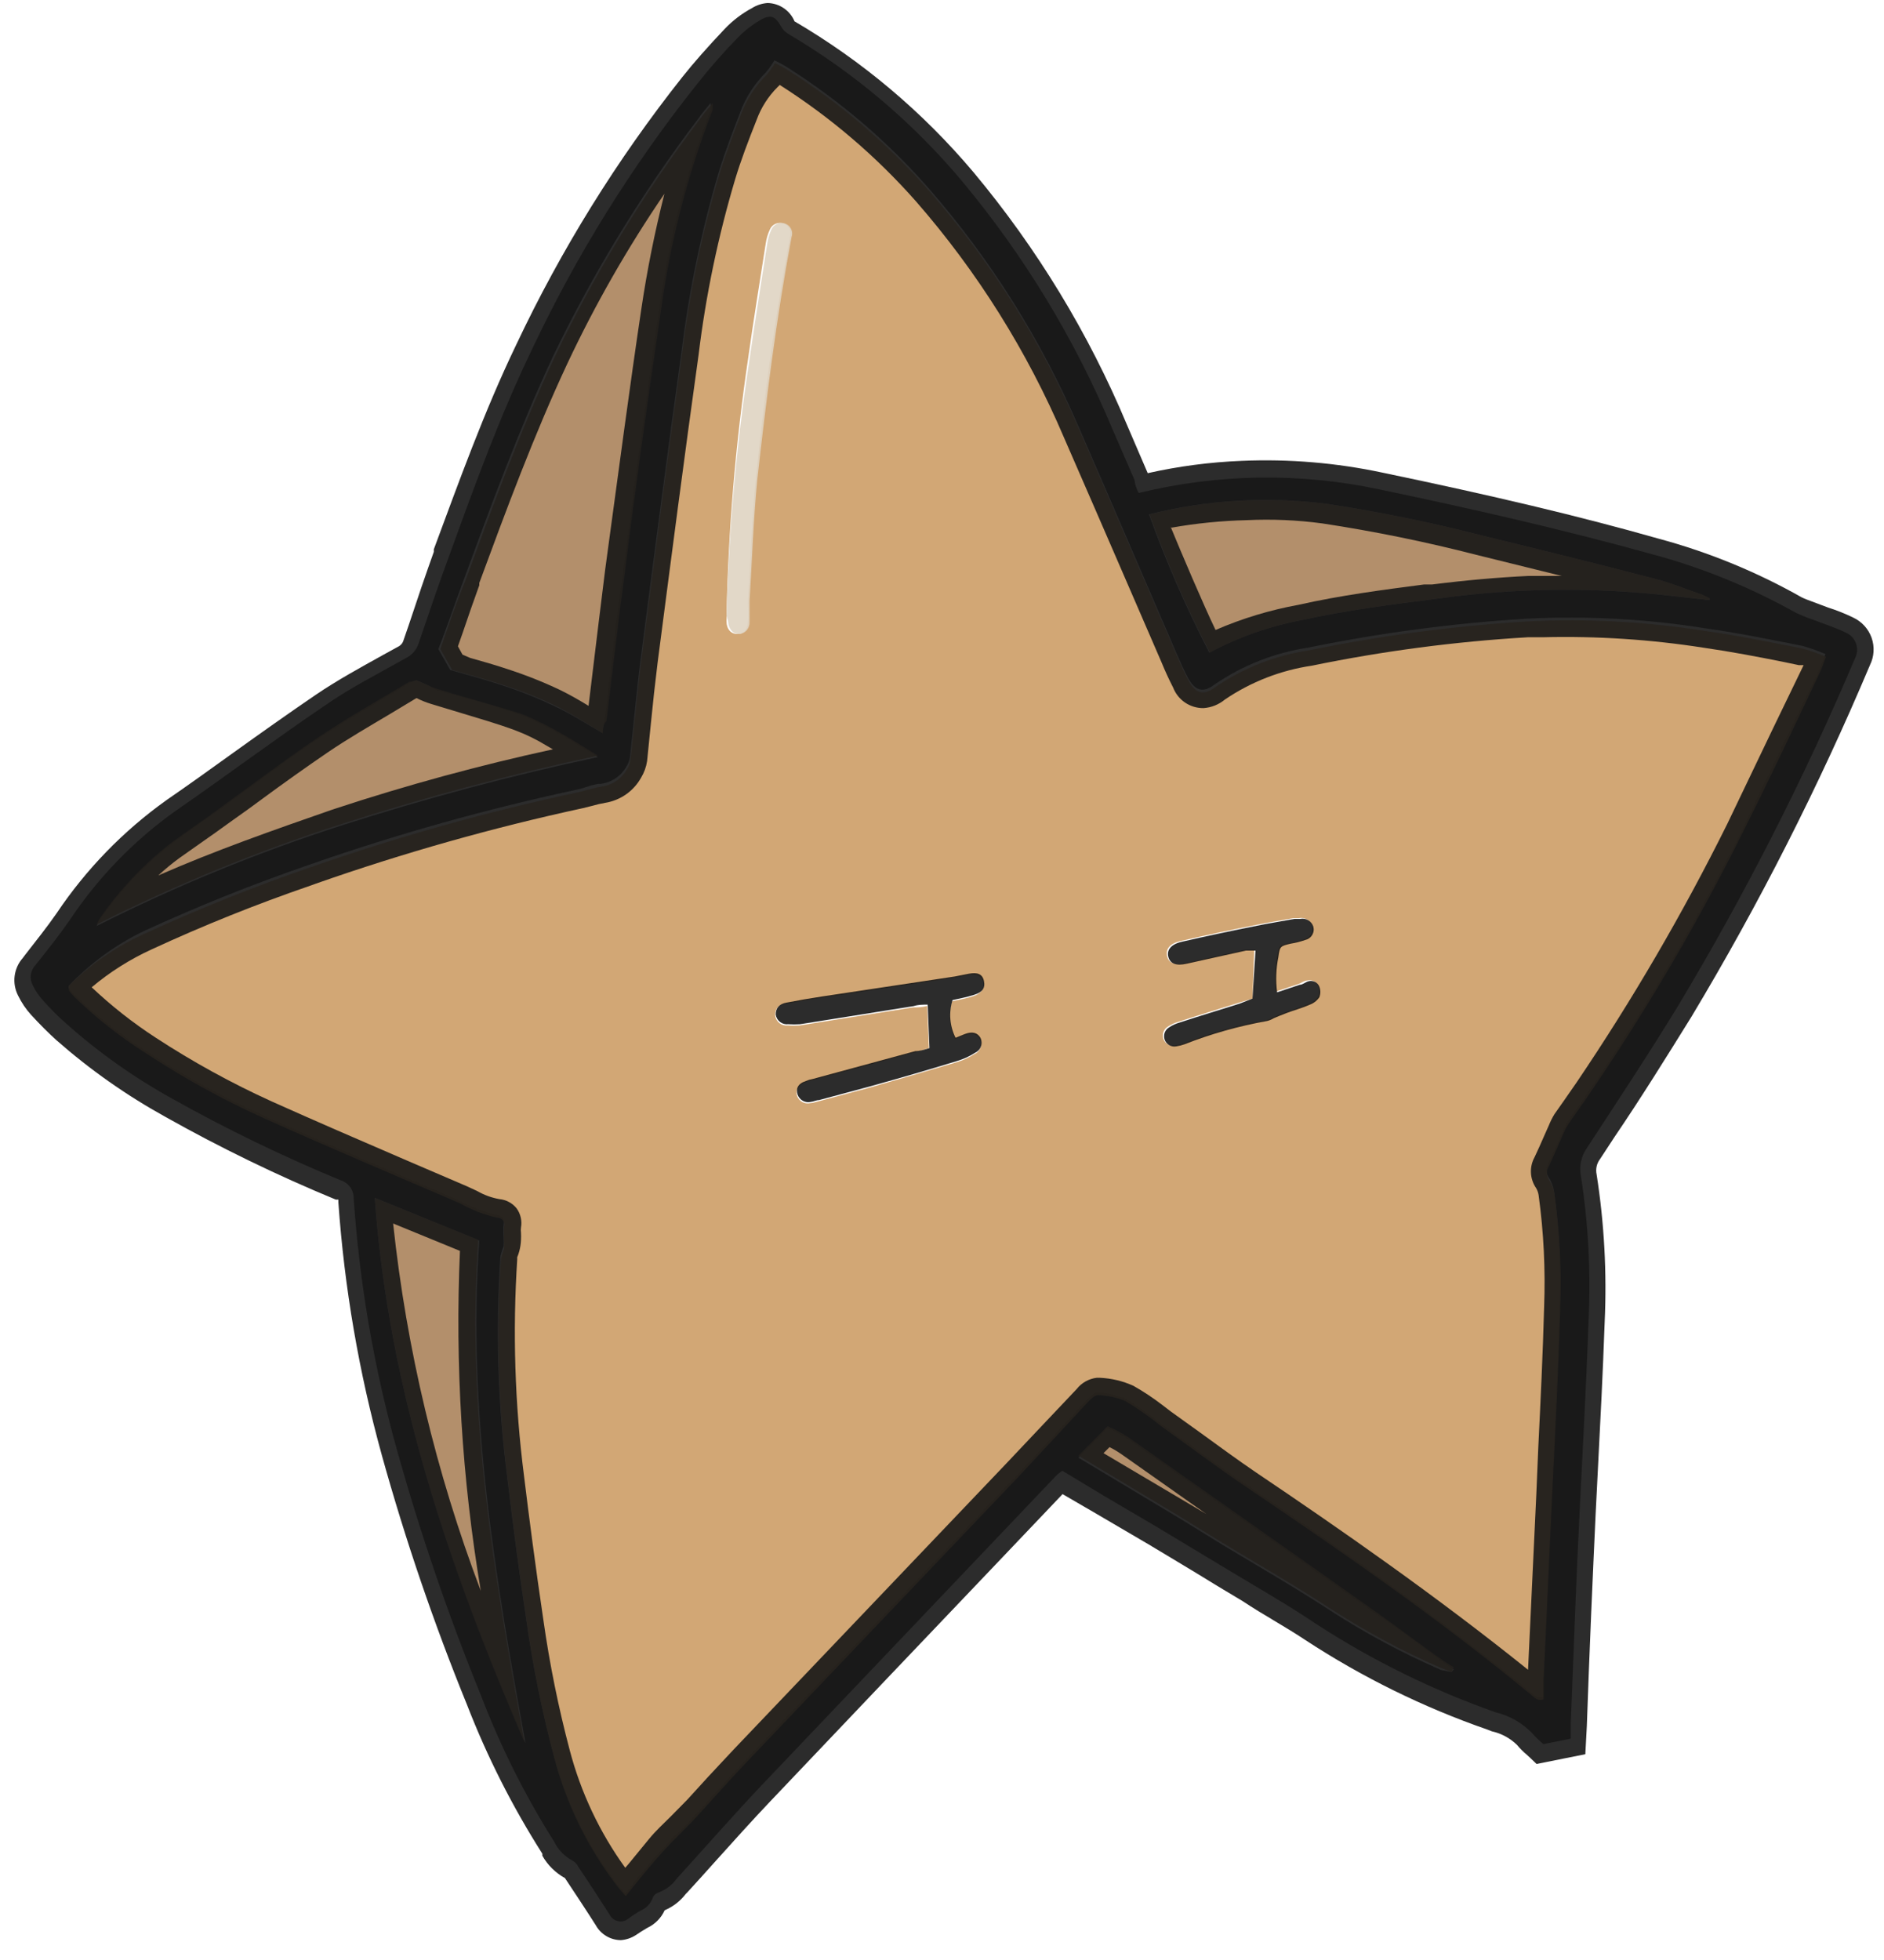 <svg width="75" height="78" viewBox="0 0 75 78" fill="none" xmlns="http://www.w3.org/2000/svg">
<g id="bgStar4" opacity="0.91">
<path id="Vector" opacity="0.91" d="M45.33 19.62C48.478 18.849 51.761 18.801 54.93 19.48C58.62 20.25 62.3 21.09 65.93 22.1C67.858 22.631 69.715 23.394 71.46 24.37C71.7 24.486 71.947 24.587 72.2 24.67C72.63 24.84 73.09 24.98 73.51 25.19C73.599 25.233 73.678 25.293 73.743 25.366C73.808 25.44 73.858 25.526 73.89 25.619C73.921 25.712 73.934 25.81 73.927 25.908C73.921 26.006 73.894 26.102 73.85 26.19C71.822 30.969 69.463 35.6 66.79 40.05C65.63 41.95 64.39 43.82 63.17 45.69C63.06 45.847 62.982 46.024 62.941 46.211C62.9 46.398 62.896 46.592 62.93 46.78C63.228 48.678 63.332 50.601 63.24 52.52C63.13 55.65 62.94 58.78 62.8 61.9C62.7 64.13 62.62 66.36 62.53 68.6C62.53 68.78 62.53 68.97 62.53 69.19L61.44 69.41C61.273 69.267 61.117 69.113 60.97 68.95C60.575 68.55 60.076 68.27 59.53 68.14C57.035 67.26 54.651 66.088 52.43 64.65C51.29 63.88 50.08 63.19 48.9 62.48L46.11 60.8L43.95 59.53L42.29 58.53C42.23 58.58 42.13 58.64 42.06 58.71C38.12 62.85 34.183 66.987 30.25 71.12C29.13 72.31 28.05 73.54 26.95 74.75C26.758 75.021 26.485 75.224 26.17 75.33C26.123 75.353 26.08 75.385 26.046 75.424C26.012 75.464 25.986 75.51 25.97 75.56C25.93 75.662 25.871 75.755 25.796 75.834C25.72 75.913 25.63 75.976 25.53 76.02C25.353 76.118 25.182 76.228 25.02 76.35C24.962 76.398 24.894 76.433 24.821 76.451C24.748 76.469 24.672 76.469 24.598 76.453C24.524 76.436 24.456 76.403 24.397 76.356C24.338 76.309 24.292 76.249 24.26 76.18C23.85 75.54 23.44 74.91 23.02 74.29C22.972 74.19 22.895 74.107 22.8 74.05C22.479 73.882 22.219 73.616 22.06 73.29C20.901 71.454 19.926 69.508 19.15 67.48C17.838 64.261 16.712 60.969 15.78 57.62C14.879 54.376 14.31 51.049 14.08 47.69C14.083 47.53 14.034 47.373 13.94 47.243C13.846 47.114 13.713 47.018 13.56 46.97C11.261 46.02 9.02 44.935 6.85 43.72C5.333 42.88 3.914 41.874 2.62 40.72C2.3 40.44 2 40.14 1.72 39.82C1.549 39.636 1.407 39.427 1.3 39.2C1.234 39.073 1.21 38.929 1.229 38.788C1.249 38.646 1.312 38.514 1.41 38.41C1.88 37.82 2.35 37.23 2.78 36.61C3.908 34.919 5.334 33.449 6.99 32.27C8.99 30.89 10.92 29.44 12.93 28.08C13.93 27.38 15.06 26.81 16.14 26.2C16.266 26.141 16.378 26.056 16.469 25.951C16.561 25.846 16.629 25.723 16.67 25.59C17.07 24.41 17.47 23.23 17.9 22.07C18.9 19.31 19.9 16.55 21.19 13.88C22.959 10.137 25.153 6.61 27.73 3.37C28.245 2.713 28.796 2.086 29.38 1.49C29.651 1.21 29.96 0.971 30.3 0.78C30.69 0.56 30.87 0.66 31.09 1.05C31.16 1.173 31.259 1.276 31.38 1.35C33.999 2.893 36.336 4.871 38.29 7.2C40.774 10.178 42.797 13.511 44.29 17.09L45.16 19.09C45.19 19.32 45.25 19.46 45.33 19.62ZM2.73 39.24C2.73 39.24 2.73 39.3 2.73 39.32C2.808 39.418 2.891 39.511 2.98 39.6C3.843 40.43 4.788 41.171 5.8 41.81C7.299 42.798 8.873 43.664 10.51 44.4C13.09 45.56 15.7 46.66 18.3 47.78C18.762 48.044 19.261 48.236 19.78 48.35C19.824 48.35 19.867 48.36 19.906 48.379C19.945 48.399 19.979 48.427 20.006 48.462C20.032 48.497 20.049 48.538 20.057 48.581C20.065 48.624 20.062 48.668 20.05 48.71C20.035 48.896 20.035 49.084 20.05 49.27C20.056 49.377 20.056 49.483 20.05 49.59C19.993 49.725 19.95 49.866 19.92 50.01C19.725 52.932 19.815 55.866 20.19 58.77C20.42 60.69 20.67 62.61 20.96 64.52C21.212 66.296 21.569 68.056 22.03 69.79C22.519 71.683 23.39 73.456 24.59 75L24.89 75.35L25.23 74.92C25.59 74.48 25.94 74.04 26.33 73.62C26.72 73.2 27.33 72.62 27.83 72.06C28.33 71.5 29.04 70.74 29.66 70.06C33.28 66.253 36.903 62.45 40.53 58.65C41.47 57.65 42.39 56.65 43.32 55.65C43.42 55.54 43.58 55.39 43.69 55.41C44.068 55.422 44.441 55.503 44.79 55.65C45.286 55.95 45.761 56.284 46.21 56.65C47.35 57.46 48.47 58.31 49.63 59.09C53.5 61.71 57.32 64.4 60.95 67.35C61.07 67.45 61.19 67.6 61.43 67.52V66.77C61.55 64.323 61.663 61.873 61.77 59.42C61.89 56.94 62.02 54.42 62.09 51.97C62.148 50.443 62.071 48.914 61.86 47.4C61.831 47.204 61.759 47.016 61.65 46.85C61.593 46.766 61.563 46.666 61.563 46.565C61.563 46.463 61.593 46.364 61.65 46.28C61.85 45.85 62.03 45.42 62.22 44.99C62.271 44.877 62.327 44.767 62.39 44.66C62.68 44.23 62.99 43.81 63.28 43.38C65.54 40.066 67.572 36.601 69.36 33.01C70.36 30.88 71.41 28.76 72.43 26.64C72.52 26.46 72.57 26.27 72.67 26.03C72.369 25.897 72.058 25.787 71.74 25.7C70.47 25.45 69.21 25.19 67.93 25.01C65.57 24.631 63.177 24.5 60.79 24.62C57.867 24.798 54.959 25.183 52.09 25.77C50.748 25.972 49.47 26.474 48.35 27.24C47.89 27.59 47.57 27.49 47.29 26.97C47.13 26.67 46.99 26.35 46.85 26.03C45.55 23.03 44.27 20.03 42.96 17.03C41.471 13.553 39.446 10.331 36.96 7.48C35.317 5.611 33.414 3.988 31.31 2.66C31.15 2.56 30.99 2.48 30.83 2.4C30.727 2.573 30.61 2.737 30.48 2.89C30.041 3.327 29.7 3.852 29.48 4.43C29.18 5.22 28.87 6.01 28.62 6.82C27.933 9.142 27.438 11.517 27.14 13.92C26.57 18 26.04 22.09 25.51 26.18C25.34 27.48 25.23 28.8 25.08 30.11C25.065 30.249 25.017 30.383 24.94 30.5C24.837 30.684 24.694 30.842 24.521 30.962C24.347 31.082 24.148 31.16 23.94 31.19C23.63 31.19 23.33 31.34 23.03 31.41C19.4 32.184 15.823 33.186 12.32 34.41C10.074 35.183 7.868 36.067 5.71 37.06C4.593 37.601 3.584 38.34 2.73 39.24ZM23.98 29.18C23.98 28.98 24.04 28.84 24.06 28.7C24.3 26.7 24.52 24.77 24.79 22.81C25.25 19.35 25.71 15.89 26.22 12.44C26.587 9.677 27.282 6.968 28.29 4.37C28.29 4.37 28.29 4.26 28.29 4.1C28.09 4.35 27.94 4.51 27.82 4.69C25.565 7.66 23.615 10.849 22 14.21C20.65 17.11 19.55 20.1 18.45 23.1C18.1 24.03 17.79 24.97 17.45 25.83L17.92 26.66C18.56 26.85 19.28 27.03 19.98 27.27C20.664 27.488 21.332 27.752 21.98 28.06C22.7 28.38 23.31 28.79 24 29.18H23.98ZM68.05 23.88V23.81L67.76 23.67C67.14 23.46 66.52 23.2 65.89 23.04C63.59 22.44 61.29 21.87 58.98 21.31C56.943 20.785 54.88 20.364 52.8 20.05C50.441 19.749 48.047 19.891 45.74 20.47C46.419 22.354 47.221 24.191 48.14 25.97C49.302 25.348 50.554 24.91 51.85 24.67C53.6 24.28 55.38 24.06 57.16 23.83C60.292 23.389 63.468 23.352 66.61 23.72L68.05 23.88ZM16.57 27.07C16.57 27.07 16.41 27.13 16.3 27.19C15.09 27.92 13.86 28.62 12.68 29.4C11.5 30.18 10.18 31.19 8.93 32.09C8.21 32.6 7.49 33.09 6.78 33.63C5.694 34.482 4.743 35.493 3.96 36.63C3.917 36.7 3.88 36.774 3.85 36.85C6.991 35.266 10.251 33.928 13.6 32.85C16.952 31.772 20.356 30.864 23.8 30.13C23.3 29.83 22.9 29.57 22.48 29.33C21.928 29.002 21.354 28.714 20.76 28.47C19.65 28.07 18.51 27.77 17.38 27.47C17.14 27.33 16.91 27.21 16.57 27.07ZM14.92 47.67C15.47 55.37 17.92 62.44 20.92 69.37C19.71 62.75 18.6 56.13 19.08 49.37L14.92 47.67ZM57.79 66.54L57.87 66.43L57.56 66.24C56.64 65.56 55.73 64.85 54.79 64.24C51.56 61.95 48.32 59.68 45.09 57.4C44.781 57.173 44.445 56.985 44.09 56.84L42.93 58.01L44.05 58.68L47.05 60.48L48.67 61.48C50.08 62.33 51.51 63.15 52.89 64.05C54.314 64.976 55.812 65.782 57.37 66.46L57.79 66.54Z" fill="black"/>
<path id="Vector_2" opacity="0.91" d="M2.73 39.24C3.599 38.377 4.615 37.676 5.73 37.17C7.888 36.177 10.094 35.292 12.34 34.52C15.843 33.296 19.421 32.294 23.05 31.52C23.35 31.45 23.65 31.35 23.96 31.3C24.169 31.27 24.367 31.192 24.541 31.072C24.714 30.952 24.858 30.794 24.96 30.61C25.037 30.493 25.085 30.359 25.1 30.22C25.25 28.91 25.36 27.59 25.53 26.29C26.06 22.2 26.59 18.11 27.16 14.03C27.458 11.627 27.953 9.252 28.64 6.93C28.89 6.12 29.2 5.33 29.5 4.54C29.72 3.962 30.061 3.437 30.5 3C30.63 2.846 30.747 2.683 30.85 2.51C31.01 2.59 31.17 2.67 31.33 2.77C33.434 4.098 35.337 5.721 36.98 7.59C39.466 10.441 41.491 13.663 42.98 17.14C44.29 20.14 45.57 23.14 46.87 26.14C47.01 26.46 47.15 26.78 47.31 27.08C47.59 27.6 47.91 27.7 48.37 27.35C49.49 26.584 50.769 26.082 52.11 25.88C54.979 25.292 57.887 24.908 60.81 24.73C63.197 24.61 65.59 24.741 67.95 25.12C69.23 25.3 70.49 25.56 71.76 25.81C72.078 25.897 72.389 26.007 72.69 26.14C72.59 26.38 72.54 26.57 72.45 26.75C71.45 28.87 70.45 30.99 69.38 33.12C67.592 36.711 65.56 40.176 63.3 43.49C63.01 43.92 62.7 44.34 62.41 44.77C62.347 44.877 62.291 44.987 62.24 45.1C62.05 45.53 61.87 45.96 61.67 46.39C61.613 46.474 61.583 46.574 61.583 46.675C61.583 46.777 61.613 46.876 61.67 46.96C61.779 47.126 61.851 47.314 61.88 47.51C62.091 49.024 62.168 50.553 62.11 52.08C62.04 54.56 61.91 57.08 61.79 59.53C61.67 61.98 61.57 64.43 61.45 66.88V67.63C61.21 67.71 61.09 67.56 60.97 67.46C57.34 64.46 53.52 61.82 49.65 59.2C48.49 58.42 47.37 57.57 46.23 56.76C45.781 56.394 45.306 56.06 44.81 55.76C44.461 55.613 44.088 55.532 43.71 55.52C43.6 55.52 43.44 55.65 43.34 55.76C42.41 56.76 41.49 57.76 40.55 58.76C36.93 62.56 33.307 66.363 29.68 70.17C29.06 70.82 28.47 71.49 27.85 72.17C27.23 72.85 26.85 73.17 26.35 73.73C25.85 74.29 25.61 74.59 25.25 75.03L24.91 75.46L24.61 75.11C23.41 73.566 22.539 71.793 22.05 69.9C21.589 68.166 21.232 66.406 20.98 64.63C20.69 62.72 20.44 60.8 20.21 58.88C19.835 55.976 19.745 53.042 19.94 50.12C19.97 49.976 20.013 49.835 20.07 49.7C20.076 49.593 20.076 49.487 20.07 49.38C20.055 49.194 20.055 49.006 20.07 48.82C20.082 48.778 20.085 48.734 20.077 48.691C20.07 48.648 20.052 48.607 20.026 48.572C19.999 48.537 19.965 48.509 19.926 48.489C19.887 48.47 19.844 48.46 19.8 48.46C19.281 48.346 18.781 48.154 18.32 47.89C15.72 46.77 13.11 45.67 10.53 44.51C8.894 43.774 7.318 42.907 5.82 41.92C4.808 41.281 3.863 40.54 3 39.71C2.911 39.621 2.828 39.528 2.75 39.43C2.75 39.43 2.74 39.27 2.73 39.24ZM36.98 41.71C36.81 41.77 36.62 41.83 36.42 41.88L32.33 42.99C32.237 43.006 32.147 43.033 32.06 43.07C31.78 43.18 31.66 43.38 31.73 43.61C31.767 43.715 31.841 43.804 31.939 43.857C32.037 43.911 32.151 43.926 32.26 43.9C32.37 43.9 32.47 43.85 32.58 43.83L34.63 43.28C35.78 42.95 36.92 42.62 38.06 42.28C38.318 42.205 38.564 42.094 38.79 41.95C38.845 41.926 38.894 41.892 38.935 41.848C38.977 41.805 39.008 41.754 39.029 41.697C39.05 41.641 39.059 41.581 39.055 41.522C39.052 41.462 39.037 41.404 39.01 41.35C38.89 41.14 38.68 41.09 38.39 41.2L38.02 41.35C37.786 40.885 37.743 40.346 37.9 39.85C38.21 39.78 38.49 39.73 38.76 39.64C39.03 39.55 39.22 39.33 39.15 39.09C39.08 38.85 38.88 38.74 38.55 38.8L37.99 38.91L32.68 39.71C32.22 39.78 31.75 39.86 31.29 39.95C30.99 39.95 30.84 40.18 30.86 40.42C30.875 40.538 30.936 40.645 31.03 40.718C31.123 40.791 31.242 40.824 31.36 40.81C31.517 40.82 31.674 40.82 31.83 40.81L36.35 40.09C36.53 40.09 36.71 40.09 36.91 40.03L36.98 41.71ZM28.92 24.52C28.925 24.583 28.925 24.647 28.92 24.71C28.92 25.04 29.1 25.23 29.35 25.23C29.6 25.23 29.75 25.07 29.78 24.76C29.81 24.45 29.78 24.19 29.78 23.91C29.88 22.29 29.93 20.67 30.09 19.06C30.41 15.84 30.85 12.63 31.45 9.44C31.469 9.388 31.478 9.333 31.476 9.278C31.474 9.222 31.46 9.168 31.437 9.118C31.414 9.068 31.381 9.023 31.34 8.985C31.3 8.948 31.252 8.919 31.2 8.9C31.096 8.86 30.981 8.861 30.879 8.904C30.776 8.947 30.694 9.028 30.65 9.13C30.564 9.314 30.507 9.509 30.48 9.71C30.24 11.24 30 12.71 29.78 14.28C29.279 17.672 28.992 21.092 28.92 24.52ZM49.86 39.74L49.3 39.91C48.51 40.16 47.71 40.4 46.92 40.66C46.771 40.701 46.629 40.765 46.5 40.85C46.415 40.898 46.349 40.974 46.316 41.066C46.282 41.157 46.282 41.258 46.315 41.35C46.349 41.441 46.414 41.518 46.5 41.566C46.585 41.613 46.684 41.629 46.78 41.61C46.889 41.594 46.996 41.567 47.1 41.53C48.166 41.111 49.272 40.8 50.4 40.6C50.492 40.576 50.579 40.539 50.66 40.49C50.83 40.42 51 40.34 51.18 40.28C51.36 40.22 51.78 40.09 52.07 39.96C52.232 39.905 52.372 39.8 52.47 39.66C52.525 39.522 52.525 39.368 52.47 39.23C52.437 39.148 52.374 39.082 52.295 39.043C52.216 39.005 52.125 38.996 52.04 39.02C51.92 39.02 51.81 39.12 51.69 39.16L50.79 39.46C50.73 38.994 50.747 38.521 50.84 38.06C50.9 37.62 50.92 37.62 51.35 37.52C51.537 37.49 51.721 37.443 51.9 37.38C51.958 37.368 52.014 37.345 52.062 37.311C52.111 37.277 52.153 37.233 52.184 37.182C52.215 37.132 52.235 37.075 52.243 37.016C52.251 36.957 52.246 36.897 52.23 36.84C52.195 36.735 52.123 36.646 52.027 36.591C51.931 36.535 51.818 36.517 51.71 36.54H51.48C50.98 36.63 50.48 36.71 49.99 36.81C48.99 37.01 47.99 37.22 46.99 37.45C46.56 37.55 46.4 37.77 46.46 38.05C46.52 38.33 46.77 38.42 47.2 38.32L49.55 37.8C49.67 37.8 49.79 37.8 49.93 37.8L49.86 39.74Z" fill="#C89458"/>
<path id="Vector_3" opacity="0.91" d="M24 29.18C23.33 28.79 22.72 28.38 22.06 28.06C21.412 27.752 20.744 27.488 20.06 27.27C19.36 27.03 18.64 26.85 18 26.66L17.53 25.83C17.83 24.97 18.14 24.03 18.53 23.1C19.63 20.1 20.73 17.1 22.08 14.21C23.695 10.849 25.645 7.66 27.9 4.69C28.02 4.51 28.17 4.35 28.37 4.1C28.37 4.26 28.37 4.32 28.37 4.37C27.362 6.968 26.667 9.677 26.3 12.44C25.79 15.89 25.3 19.35 24.87 22.81C24.6 24.81 24.38 26.74 24.14 28.7C24 28.84 24 29 24 29.18Z" fill="#A3784C"/>
<path id="Vector_4" opacity="0.91" d="M68.05 23.88L66.63 23.72C63.488 23.351 60.312 23.388 57.18 23.83C55.4 24.06 53.62 24.28 51.87 24.67C50.574 24.91 49.322 25.348 48.16 25.97C47.241 24.191 46.439 22.354 45.76 20.47C48.067 19.891 50.461 19.749 52.82 20.05C54.9 20.364 56.963 20.785 59 21.31C61.31 21.87 63.61 22.44 65.91 23.04C66.54 23.2 67.16 23.46 67.78 23.67L68.07 23.81L68.05 23.88Z" fill="#A3784C"/>
<path id="Vector_5" opacity="0.91" d="M16.57 27.07C16.91 27.21 17.14 27.33 17.38 27.41C18.51 27.76 19.65 28.06 20.76 28.41C21.354 28.654 21.928 28.942 22.48 29.27C22.9 29.51 23.3 29.77 23.8 30.07C20.356 30.804 16.952 31.712 13.6 32.79C10.251 33.868 6.991 35.206 3.85 36.79C3.88 36.714 3.917 36.64 3.96 36.57C4.743 35.433 5.694 34.422 6.78 33.57C7.49 33.05 8.21 32.57 8.93 32.03C10.18 31.13 11.4 30.2 12.68 29.34C13.96 28.48 15.09 27.86 16.3 27.13C16.41 27.13 16.53 27.09 16.57 27.07Z" fill="#A3784C"/>
<path id="Vector_6" opacity="0.91" d="M14.92 47.67L19.04 49.34C18.56 56.13 19.67 62.75 20.88 69.34C17.9 62.44 15.47 55.37 14.92 47.67Z" fill="#A3784C"/>
<path id="Vector_7" opacity="0.91" d="M57.79 66.54L57.37 66.38C55.812 65.702 54.314 64.896 52.89 63.97C51.51 63.07 50.08 62.25 48.67 61.4L47.05 60.4L44.05 58.6L42.93 57.93L44.09 56.76C44.445 56.905 44.781 57.093 45.09 57.32C48.32 59.6 51.56 61.87 54.79 64.16C55.73 64.82 56.64 65.53 57.56 66.16L57.87 66.35L57.79 66.54Z" fill="#A3784C"/>
<path id="Vector_8" opacity="0.91" d="M37 41.71L36.93 39.98C36.73 39.98 36.55 39.98 36.37 40.04L31.85 40.76C31.694 40.77 31.537 40.77 31.38 40.76C31.262 40.774 31.143 40.741 31.05 40.668C30.956 40.595 30.895 40.488 30.88 40.37C30.88 40.13 31.01 39.95 31.31 39.9C31.77 39.81 32.24 39.73 32.7 39.66L38.01 38.86L38.57 38.75C38.9 38.69 39.11 38.75 39.17 39.04C39.23 39.33 39.1 39.49 38.78 39.59C38.46 39.69 38.23 39.73 37.92 39.8C37.763 40.297 37.806 40.835 38.04 41.3L38.41 41.15C38.7 41.04 38.91 41.09 39.03 41.3C39.057 41.354 39.072 41.412 39.075 41.472C39.079 41.531 39.07 41.591 39.049 41.647C39.029 41.703 38.997 41.755 38.956 41.798C38.914 41.842 38.865 41.876 38.81 41.9C38.584 42.044 38.338 42.155 38.08 42.23C36.94 42.58 35.8 42.91 34.65 43.23L32.6 43.78C32.49 43.78 32.39 43.84 32.28 43.85C32.172 43.876 32.057 43.861 31.959 43.807C31.861 43.754 31.787 43.666 31.75 43.56C31.68 43.33 31.75 43.13 32.08 43.02C32.166 42.983 32.257 42.956 32.35 42.94L36.44 41.83C36.62 41.83 36.81 41.77 37 41.71Z" fill="black"/>
<path id="Vector_9" opacity="0.91" d="M28.92 24.52C29.012 21.091 29.319 17.671 29.84 14.28C30.06 12.76 30.3 11.28 30.54 9.71C30.567 9.509 30.624 9.314 30.71 9.13C30.754 9.028 30.836 8.947 30.939 8.904C31.041 8.861 31.156 8.86 31.26 8.9C31.312 8.919 31.36 8.948 31.4 8.985C31.441 9.023 31.474 9.068 31.497 9.118C31.52 9.168 31.533 9.223 31.536 9.278C31.538 9.333 31.529 9.388 31.51 9.44C30.91 12.63 30.51 15.84 30.15 19.06C29.99 20.67 29.94 22.29 29.84 23.91C29.84 24.19 29.84 24.48 29.84 24.76C29.84 25.04 29.64 25.23 29.41 25.23C29.18 25.23 29 25.04 28.98 24.71C28.965 24.645 28.945 24.582 28.92 24.52Z" fill="#DCCFBD"/>
<path id="Vector_10" opacity="0.91" d="M49.86 39.74L49.98 37.83C49.84 37.83 49.72 37.83 49.6 37.83L47.25 38.35C46.82 38.45 46.58 38.35 46.51 38.08C46.44 37.81 46.61 37.58 47.04 37.48C48.04 37.25 49.04 37.04 50.04 36.84C50.53 36.74 51.04 36.66 51.53 36.57H51.76C51.868 36.547 51.981 36.565 52.077 36.621C52.173 36.676 52.245 36.765 52.28 36.87C52.296 36.927 52.301 36.987 52.293 37.046C52.285 37.105 52.265 37.162 52.233 37.212C52.203 37.263 52.161 37.307 52.112 37.341C52.064 37.375 52.008 37.398 51.95 37.41C51.771 37.473 51.587 37.52 51.4 37.55C50.97 37.65 50.95 37.65 50.89 38.09C50.797 38.551 50.78 39.024 50.84 39.49L51.74 39.19C51.86 39.19 51.97 39.08 52.09 39.05C52.175 39.026 52.266 39.035 52.345 39.073C52.424 39.112 52.486 39.178 52.52 39.26C52.575 39.398 52.575 39.552 52.52 39.69C52.422 39.83 52.282 39.935 52.12 39.99C51.83 40.12 51.52 40.2 51.23 40.31C50.94 40.42 50.88 40.45 50.71 40.52C50.629 40.569 50.541 40.606 50.45 40.63C49.322 40.83 48.216 41.141 47.15 41.56C47.046 41.597 46.939 41.624 46.83 41.64C46.734 41.659 46.635 41.643 46.55 41.596C46.465 41.548 46.399 41.471 46.365 41.38C46.332 41.288 46.332 41.187 46.365 41.096C46.399 41.004 46.465 40.928 46.55 40.88C46.679 40.795 46.821 40.731 46.97 40.69C47.76 40.43 48.56 40.19 49.35 39.94L49.86 39.74Z" fill="black"/>
<path id="Vector_11" opacity="0.91" d="M24.72 77.21C24.516 77.209 24.316 77.154 24.14 77.05C23.964 76.947 23.819 76.798 23.72 76.62C23.32 75.99 22.9 75.36 22.49 74.74C22.113 74.532 21.802 74.224 21.59 73.85V73.77C20.398 71.897 19.393 69.91 18.59 67.84C17.269 64.598 16.137 61.283 15.2 57.91C14.29 54.623 13.71 51.252 13.47 47.85C13.472 47.813 13.472 47.777 13.47 47.74H13.37C11.046 46.78 8.782 45.682 6.59 44.45C5.033 43.591 3.575 42.565 2.24 41.39C1.92 41.1 1.6 40.78 1.24 40.39C1.031 40.16 0.856 39.9 0.72 39.62C0.597 39.38 0.549 39.108 0.583 38.841C0.617 38.573 0.731 38.322 0.91 38.12L1 38C1.42 37.46 1.86 36.91 2.25 36.35C3.426 34.594 4.91 33.066 6.63 31.84C7.53 31.22 8.42 30.58 9.31 29.94C10.37 29.18 11.47 28.4 12.57 27.65C13.44 27.06 14.36 26.56 15.24 26.07L15.84 25.74C15.893 25.717 15.939 25.682 15.977 25.639C16.015 25.596 16.044 25.545 16.06 25.49L16.27 24.88C16.6 23.88 16.94 22.88 17.27 21.96V21.86C18.27 19.17 19.27 16.38 20.55 13.72C22.339 9.929 24.557 6.356 27.16 3.07C27.62 2.49 28.16 1.88 28.85 1.15C29.167 0.817 29.535 0.537 29.94 0.32C30.127 0.203 30.34 0.134 30.56 0.12C30.79 0.125 31.013 0.197 31.203 0.327C31.393 0.456 31.541 0.638 31.63 0.85C34.328 2.43 36.735 4.459 38.75 6.85C41.279 9.875 43.338 13.263 44.86 16.9L45.69 18.83C46.919 18.554 48.171 18.39 49.43 18.34C51.312 18.259 53.197 18.417 55.04 18.81C59.36 19.71 62.88 20.54 66.04 21.44C68.024 21.975 69.932 22.758 71.72 23.77C71.84 23.83 71.98 23.88 72.14 23.94L72.38 24.03L72.78 24.18C73.123 24.288 73.457 24.422 73.78 24.58C73.949 24.659 74.1 24.771 74.225 24.91C74.35 25.048 74.446 25.21 74.508 25.386C74.569 25.562 74.595 25.749 74.583 25.935C74.572 26.121 74.523 26.303 74.44 26.47C72.403 31.299 70.028 35.977 67.33 40.47C66.33 42.08 65.33 43.69 64.27 45.25L63.7 46.12C63.633 46.207 63.585 46.307 63.561 46.414C63.537 46.522 63.537 46.633 63.56 46.74C63.864 48.684 63.971 50.654 63.88 52.62C63.81 54.62 63.71 56.53 63.61 58.48C63.55 59.65 63.49 60.83 63.44 62C63.37 63.51 63.31 65 63.25 66.51L63.17 68.69L63.11 69.81L61.17 70.2L60.92 69.96L60.79 69.84C60.644 69.719 60.511 69.586 60.39 69.44C60.114 69.17 59.767 68.983 59.39 68.9L59.21 68.83C56.66 67.944 54.229 66.748 51.97 65.27C51.16 64.73 50.3 64.27 49.47 63.72L48.47 63.12C47.55 62.55 46.62 62 45.69 61.44L43.54 60.18L42.3 59.46L39.74 62.15C36.713 65.323 33.687 68.503 30.66 71.69C29.92 72.47 29.21 73.26 28.49 74.06C28.12 74.48 27.74 74.89 27.36 75.31L27.3 75.37C27.082 75.656 26.792 75.88 26.46 76.02C26.321 76.328 26.076 76.576 25.77 76.72C25.61 76.81 25.46 76.91 25.31 77.01C25.133 77.124 24.93 77.193 24.72 77.21ZM3.65 39.29C4.435 40.032 5.285 40.701 6.19 41.29C7.663 42.253 9.208 43.102 10.81 43.83C12.55 44.61 14.33 45.38 16.05 46.12L18.59 47.21L19 47.4C19.273 47.557 19.57 47.665 19.88 47.72C20.012 47.732 20.139 47.77 20.256 47.832C20.373 47.894 20.476 47.978 20.56 48.08C20.641 48.189 20.698 48.314 20.729 48.446C20.76 48.579 20.764 48.716 20.74 48.85C20.73 48.92 20.73 48.99 20.74 49.06C20.745 49.153 20.745 49.247 20.74 49.34C20.735 49.495 20.711 49.65 20.67 49.8C20.649 49.879 20.623 49.956 20.59 50.03V50.12C20.404 52.992 20.494 55.875 20.86 58.73C21.05 60.3 21.32 62.37 21.63 64.46C21.877 66.209 22.228 67.942 22.68 69.65C23.122 71.333 23.871 72.92 24.89 74.33L25.02 74.18C25.29 73.85 25.56 73.52 25.84 73.18C26.12 72.84 26.4 72.59 26.69 72.3L27.36 71.62L28.19 70.71L29.19 69.64L40.07 58.23L41.44 56.78L42.86 55.28C42.957 55.156 43.078 55.052 43.215 54.975C43.352 54.898 43.504 54.848 43.66 54.83H43.78C44.243 54.85 44.698 54.958 45.12 55.15C45.525 55.379 45.912 55.636 46.28 55.92L46.62 56.18L47.79 57.02C48.52 57.55 49.27 58.1 50.02 58.61C53.3 60.82 57.12 63.47 60.83 66.45C60.83 66.45 61.07 61.34 61.16 59.45L61.24 57.55C61.33 55.73 61.42 53.85 61.47 52.01C61.526 50.523 61.453 49.034 61.25 47.56C61.235 47.461 61.201 47.366 61.15 47.28C61.027 47.101 60.956 46.891 60.945 46.674C60.934 46.456 60.985 46.24 61.09 46.05C61.22 45.78 61.34 45.5 61.46 45.23L61.66 44.78C61.721 44.628 61.795 44.48 61.88 44.34L62.26 43.8L62.76 43.08C64.987 39.788 66.992 36.35 68.76 32.79L70.59 28.97L71.8 26.47H71.61L70.99 26.34C69.99 26.14 68.89 25.93 67.84 25.78C65.72 25.448 63.575 25.307 61.43 25.36H60.83C57.94 25.53 55.066 25.907 52.23 26.49C50.986 26.673 49.8 27.134 48.76 27.84C48.519 28.04 48.222 28.159 47.91 28.18C47.649 28.183 47.393 28.106 47.176 27.96C46.96 27.813 46.794 27.604 46.7 27.36C46.53 27.03 46.38 26.7 46.24 26.36L44.88 23.22C44.04 21.28 43.197 19.34 42.35 17.4C40.895 13.984 38.911 10.818 36.47 8.02C34.887 6.226 33.059 4.664 31.04 3.38L30.95 3.47C30.582 3.838 30.299 4.282 30.12 4.77C29.78 5.63 29.5 6.36 29.27 7.12C28.587 9.408 28.098 11.75 27.81 14.12C27.25 18.12 26.72 22.21 26.18 26.36C26.08 27.17 25.99 27.98 25.91 28.8L25.76 30.29C25.724 30.524 25.643 30.748 25.52 30.95C25.373 31.214 25.168 31.441 24.92 31.614C24.672 31.787 24.388 31.902 24.09 31.95C23.915 31.98 23.741 32.02 23.57 32.07L23.21 32.16C19.611 32.939 16.064 33.941 12.59 35.16L12.34 35.25C10.198 35.986 8.096 36.83 6.04 37.78C5.179 38.173 4.374 38.681 3.65 39.29ZM15.65 48.69C16.184 53.692 17.357 58.606 19.14 63.31C18.39 58.842 18.112 54.307 18.31 49.78L15.65 48.69ZM47.36 59.86L48.02 60.25L44.67 57.89C44.511 57.778 44.344 57.677 44.17 57.59L43.93 57.83L47.36 59.86ZM15.55 28.4C14.71 28.9 13.84 29.4 13.02 29.96C12.2 30.52 11.27 31.18 10.43 31.8C10.05 32.08 9.67 32.36 9.28 32.63L8.57 33.14L7.15 34.14C6.854 34.357 6.57 34.59 6.3 34.84C8.58 33.84 10.9 33.03 13.17 32.24L13.35 32.18C16.194 31.243 19.084 30.456 22.01 29.82L21.75 29.67C21.354 29.427 20.935 29.223 20.5 29.06C19.8 28.8 19.06 28.59 18.34 28.37L17.15 28.01C16.954 27.95 16.763 27.873 16.58 27.78L15.55 28.4ZM18.71 26.18C19.2 26.32 19.71 26.46 20.21 26.63C20.924 26.861 21.622 27.138 22.3 27.46C22.69 27.65 23.07 27.87 23.43 28.09L23.6 26.68C23.76 25.36 23.92 24.04 24.09 22.68L24.24 21.57C24.65 18.57 25.07 15.38 25.53 12.3C25.759 10.756 26.066 9.224 26.45 7.71C24.986 9.854 23.695 12.111 22.59 14.46C21.26 17.3 20.15 20.3 19.08 23.2V23.29C18.85 23.92 18.63 24.56 18.42 25.18L18.23 25.72L18.41 26.05L18.71 26.18ZM46.6 20.96C47.01 21.96 47.92 24.1 48.39 25.07C49.448 24.612 50.556 24.276 51.69 24.07C53.37 23.69 55.08 23.47 56.69 23.26H57.01C58.36 23.09 59.61 22.98 60.84 22.92H62.17L58.77 22.08C56.749 21.56 54.703 21.143 52.64 20.83C51.646 20.696 50.642 20.653 49.64 20.7C48.631 20.724 47.624 20.824 46.63 21L46.6 20.96Z" fill="black"/>
</g>
</svg>
